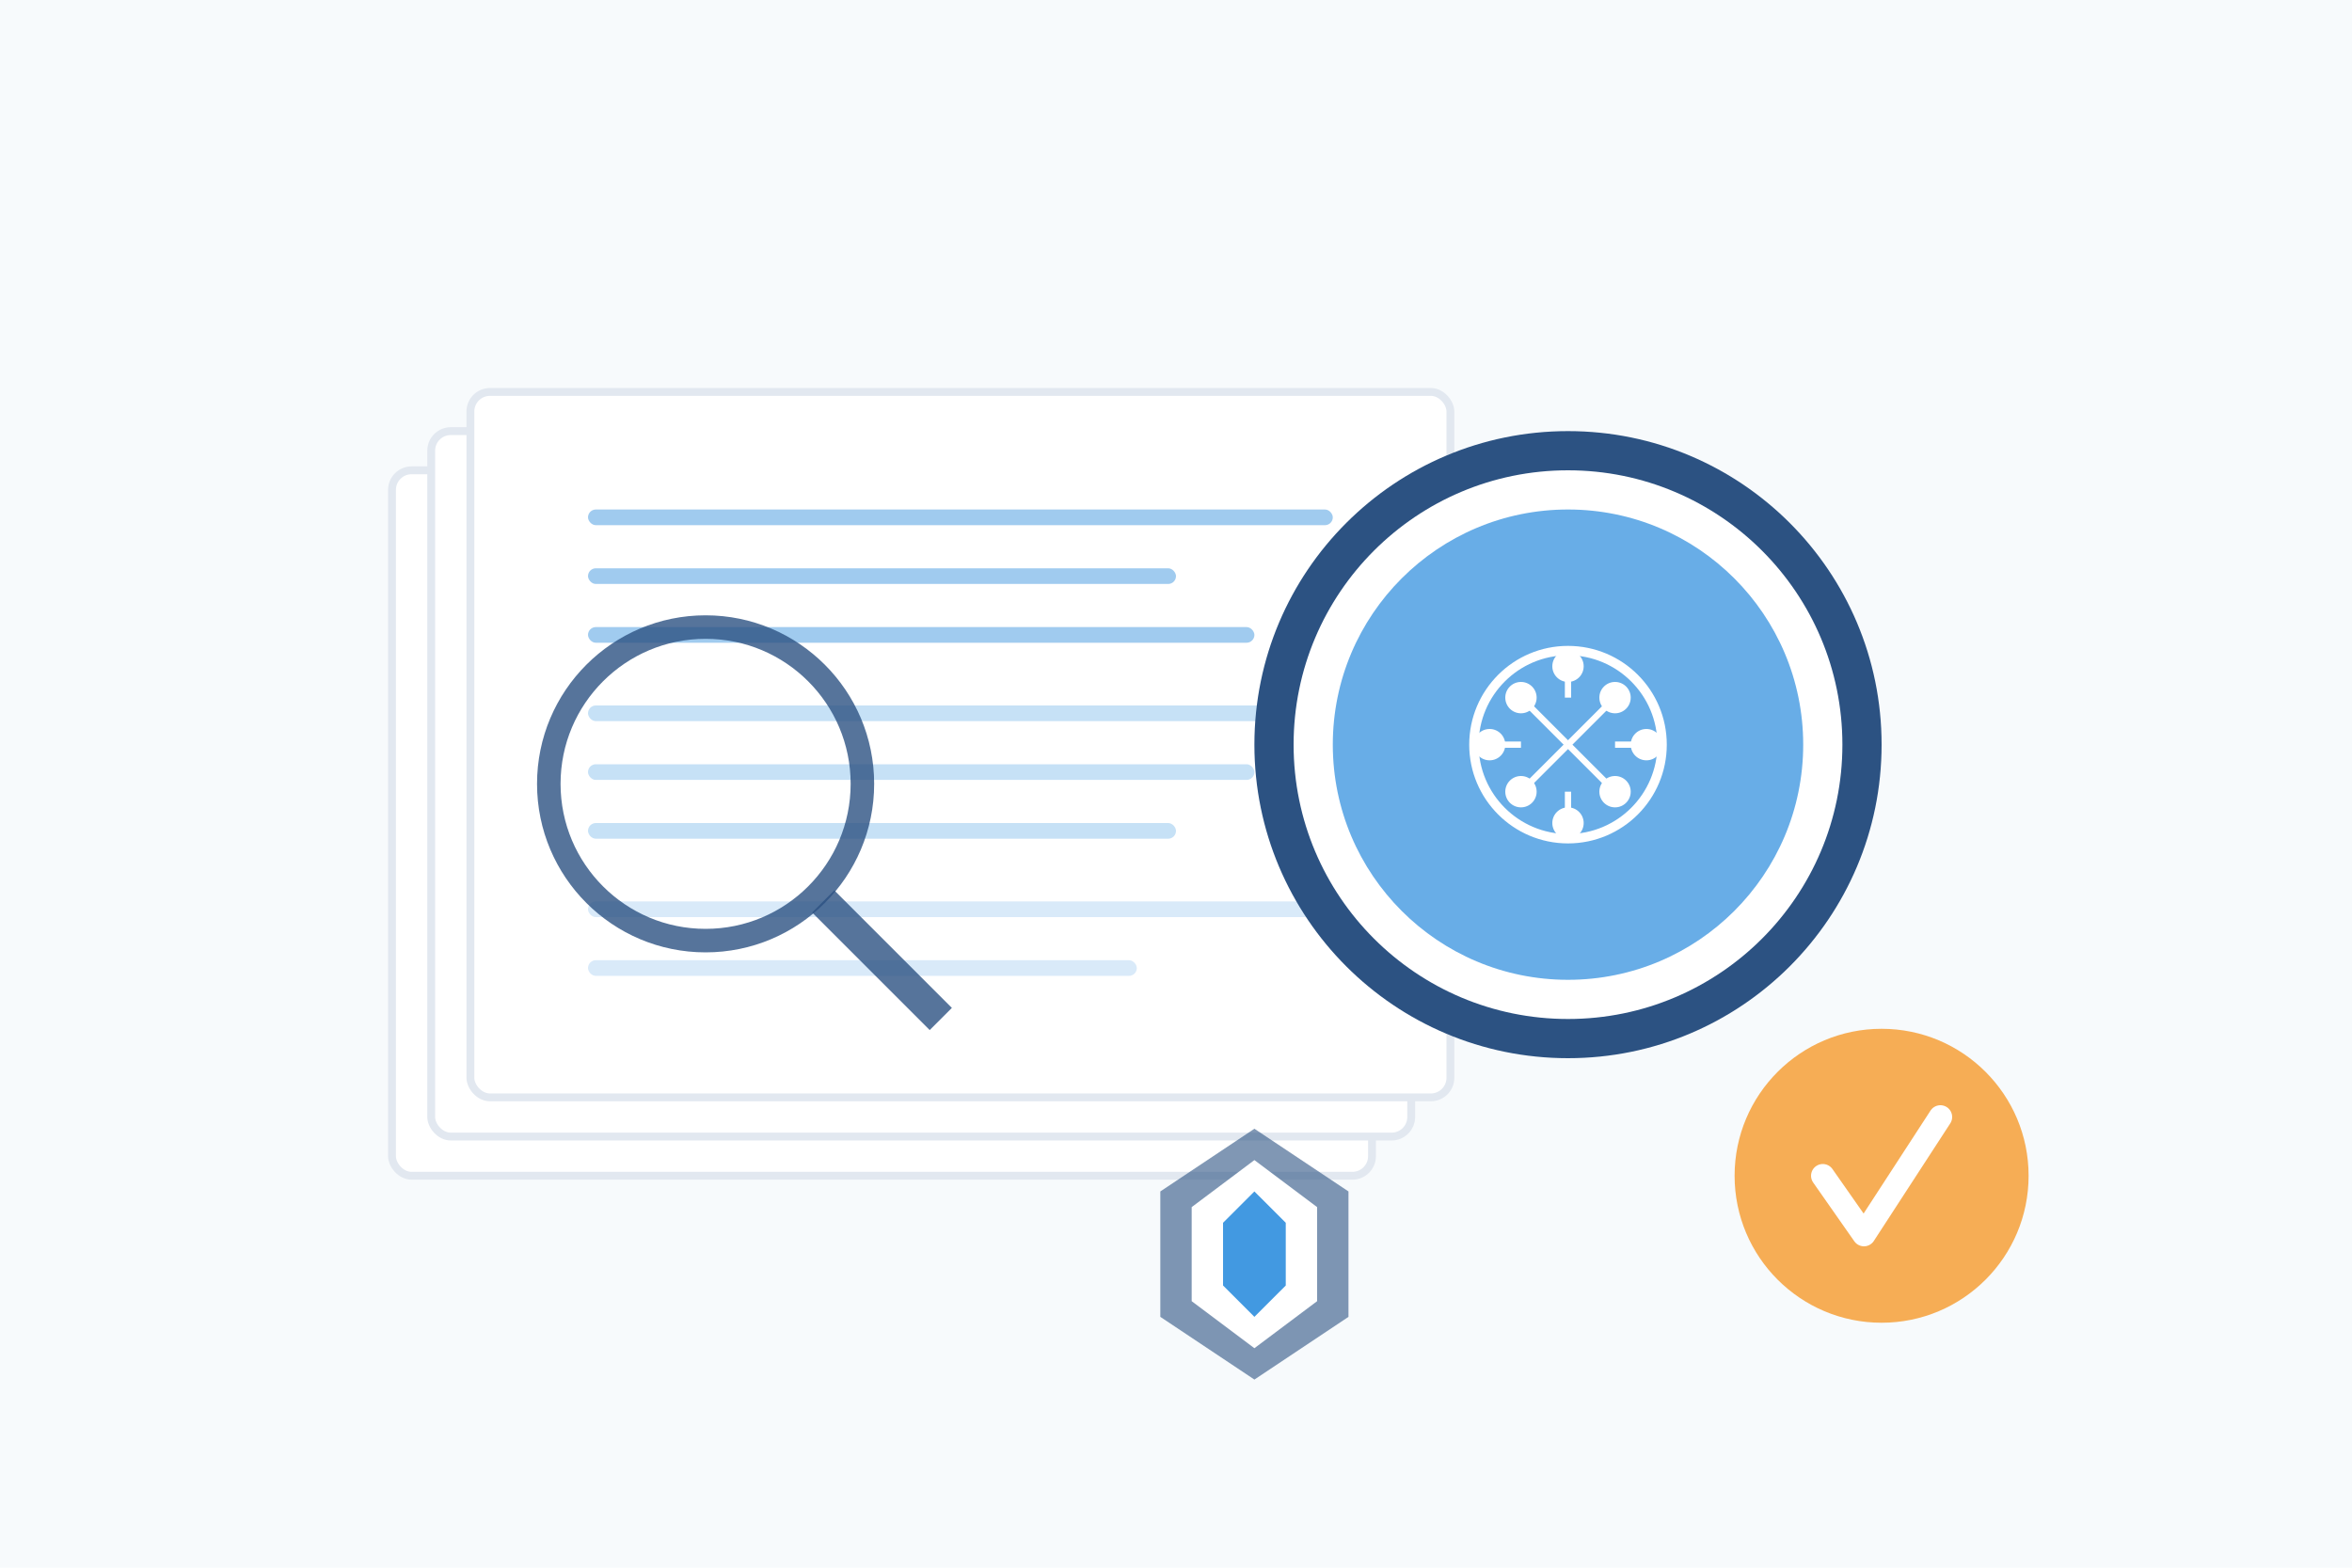 <svg xmlns="http://www.w3.org/2000/svg" width="600" height="400" viewBox="0 0 600 400">
  <style>
    .blue-bg { fill: #4299e1; }
    .dark-blue { fill: #2c5282; }
    .light-bg { fill: #f7fafc; }
    .accent { fill: #f6ad55; }
    .white { fill: #ffffff; }
    .dark-text { fill: #2d3748; }
  </style>
  
  <!-- Background -->
  <rect width="600" height="400" class="light-bg" />
  
  <!-- Document stack -->
  <g transform="translate(100, 100)">
    <!-- Documents -->
    <rect x="0" y="20" width="250" height="180" rx="5" class="white" stroke="#e2e8f0" stroke-width="2" />
    <rect x="10" y="10" width="250" height="180" rx="5" class="white" stroke="#e2e8f0" stroke-width="2" />
    <rect x="20" y="0" width="250" height="180" rx="5" class="white" stroke="#e2e8f0" stroke-width="2" />
    
    <!-- Document content lines -->
    <rect x="50" y="30" width="190" height="4" rx="2" class="blue-bg" opacity="0.5" />
    <rect x="50" y="45" width="150" height="4" rx="2" class="blue-bg" opacity="0.5" />
    <rect x="50" y="60" width="170" height="4" rx="2" class="blue-bg" opacity="0.5" />
    
    <rect x="50" y="80" width="190" height="4" rx="2" class="blue-bg" opacity="0.3" />
    <rect x="50" y="95" width="170" height="4" rx="2" class="blue-bg" opacity="0.3" />
    <rect x="50" y="110" width="150" height="4" rx="2" class="blue-bg" opacity="0.3" />
    
    <rect x="50" y="130" width="190" height="4" rx="2" class="blue-bg" opacity="0.2" />
    <rect x="50" y="145" width="140" height="4" rx="2" class="blue-bg" opacity="0.2" />
  </g>
  
  <!-- AI Circle -->
  <circle cx="400" cy="190" r="80" class="dark-blue" />
  <circle cx="400" cy="190" r="70" class="white" />
  <circle cx="400" cy="190" r="60" class="blue-bg" opacity="0.8" />
  
  <!-- AI Brain/Circuit Pattern -->
  <g transform="translate(400, 190) scale(0.8)">
    <circle cx="0" cy="0" r="30" fill="none" stroke="white" stroke-width="3" />
    <circle cx="-15" cy="-15" r="5" class="white" />
    <circle cx="15" cy="-15" r="5" class="white" />
    <circle cx="-15" cy="15" r="5" class="white" />
    <circle cx="15" cy="15" r="5" class="white" />
    <circle cx="0" cy="-25" r="5" class="white" />
    <circle cx="0" cy="25" r="5" class="white" />
    <circle cx="-25" cy="0" r="5" class="white" />
    <circle cx="25" cy="0" r="5" class="white" />
    
    <line x1="-15" y1="-15" x2="0" y2="0" stroke="white" stroke-width="2" />
    <line x1="15" y1="-15" x2="0" y2="0" stroke="white" stroke-width="2" />
    <line x1="-15" y1="15" x2="0" y2="0" stroke="white" stroke-width="2" />
    <line x1="15" y1="15" x2="0" y2="0" stroke="white" stroke-width="2" />
    <line x1="0" y1="-25" x2="0" y2="-15" stroke="white" stroke-width="2" />
    <line x1="0" y1="25" x2="0" y2="15" stroke="white" stroke-width="2" />
    <line x1="-25" y1="0" x2="-15" y2="0" stroke="white" stroke-width="2" />
    <line x1="25" y1="0" x2="15" y2="0" stroke="white" stroke-width="2" />
  </g>
  
  <!-- Magnifying glass on document -->
  <circle cx="180" cy="200" r="40" fill="none" stroke="#2c5282" stroke-width="6" opacity="0.8" />
  <line x1="210" y1="230" x2="240" y2="260" stroke="#2c5282" stroke-width="8" opacity="0.8" />
  
  <!-- Checkmark -->
  <g transform="translate(480, 300) scale(1.5)">
    <circle cx="0" cy="0" r="25" class="accent" />
    <path d="M-10,0 L-3,10 L10,-10" fill="none" stroke="white" stroke-width="4" stroke-linecap="round" stroke-linejoin="round" />
  </g>
  
  <!-- Shield -->
  <g transform="translate(320, 320) scale(0.8)">
    <path d="M0,-40 L30,-20 L30,20 L0,40 L-30,20 L-30,-20 Z" class="dark-blue" opacity="0.6" />
    <path d="M0,-30 L20,-15 L20,15 L0,30 L-20,15 L-20,-15 Z" class="white" />
    <path d="M0,-20 L10,-10 L10,10 L0,20 L-10,10 L-10,-10 Z" class="blue-bg" />
  </g>
</svg>
